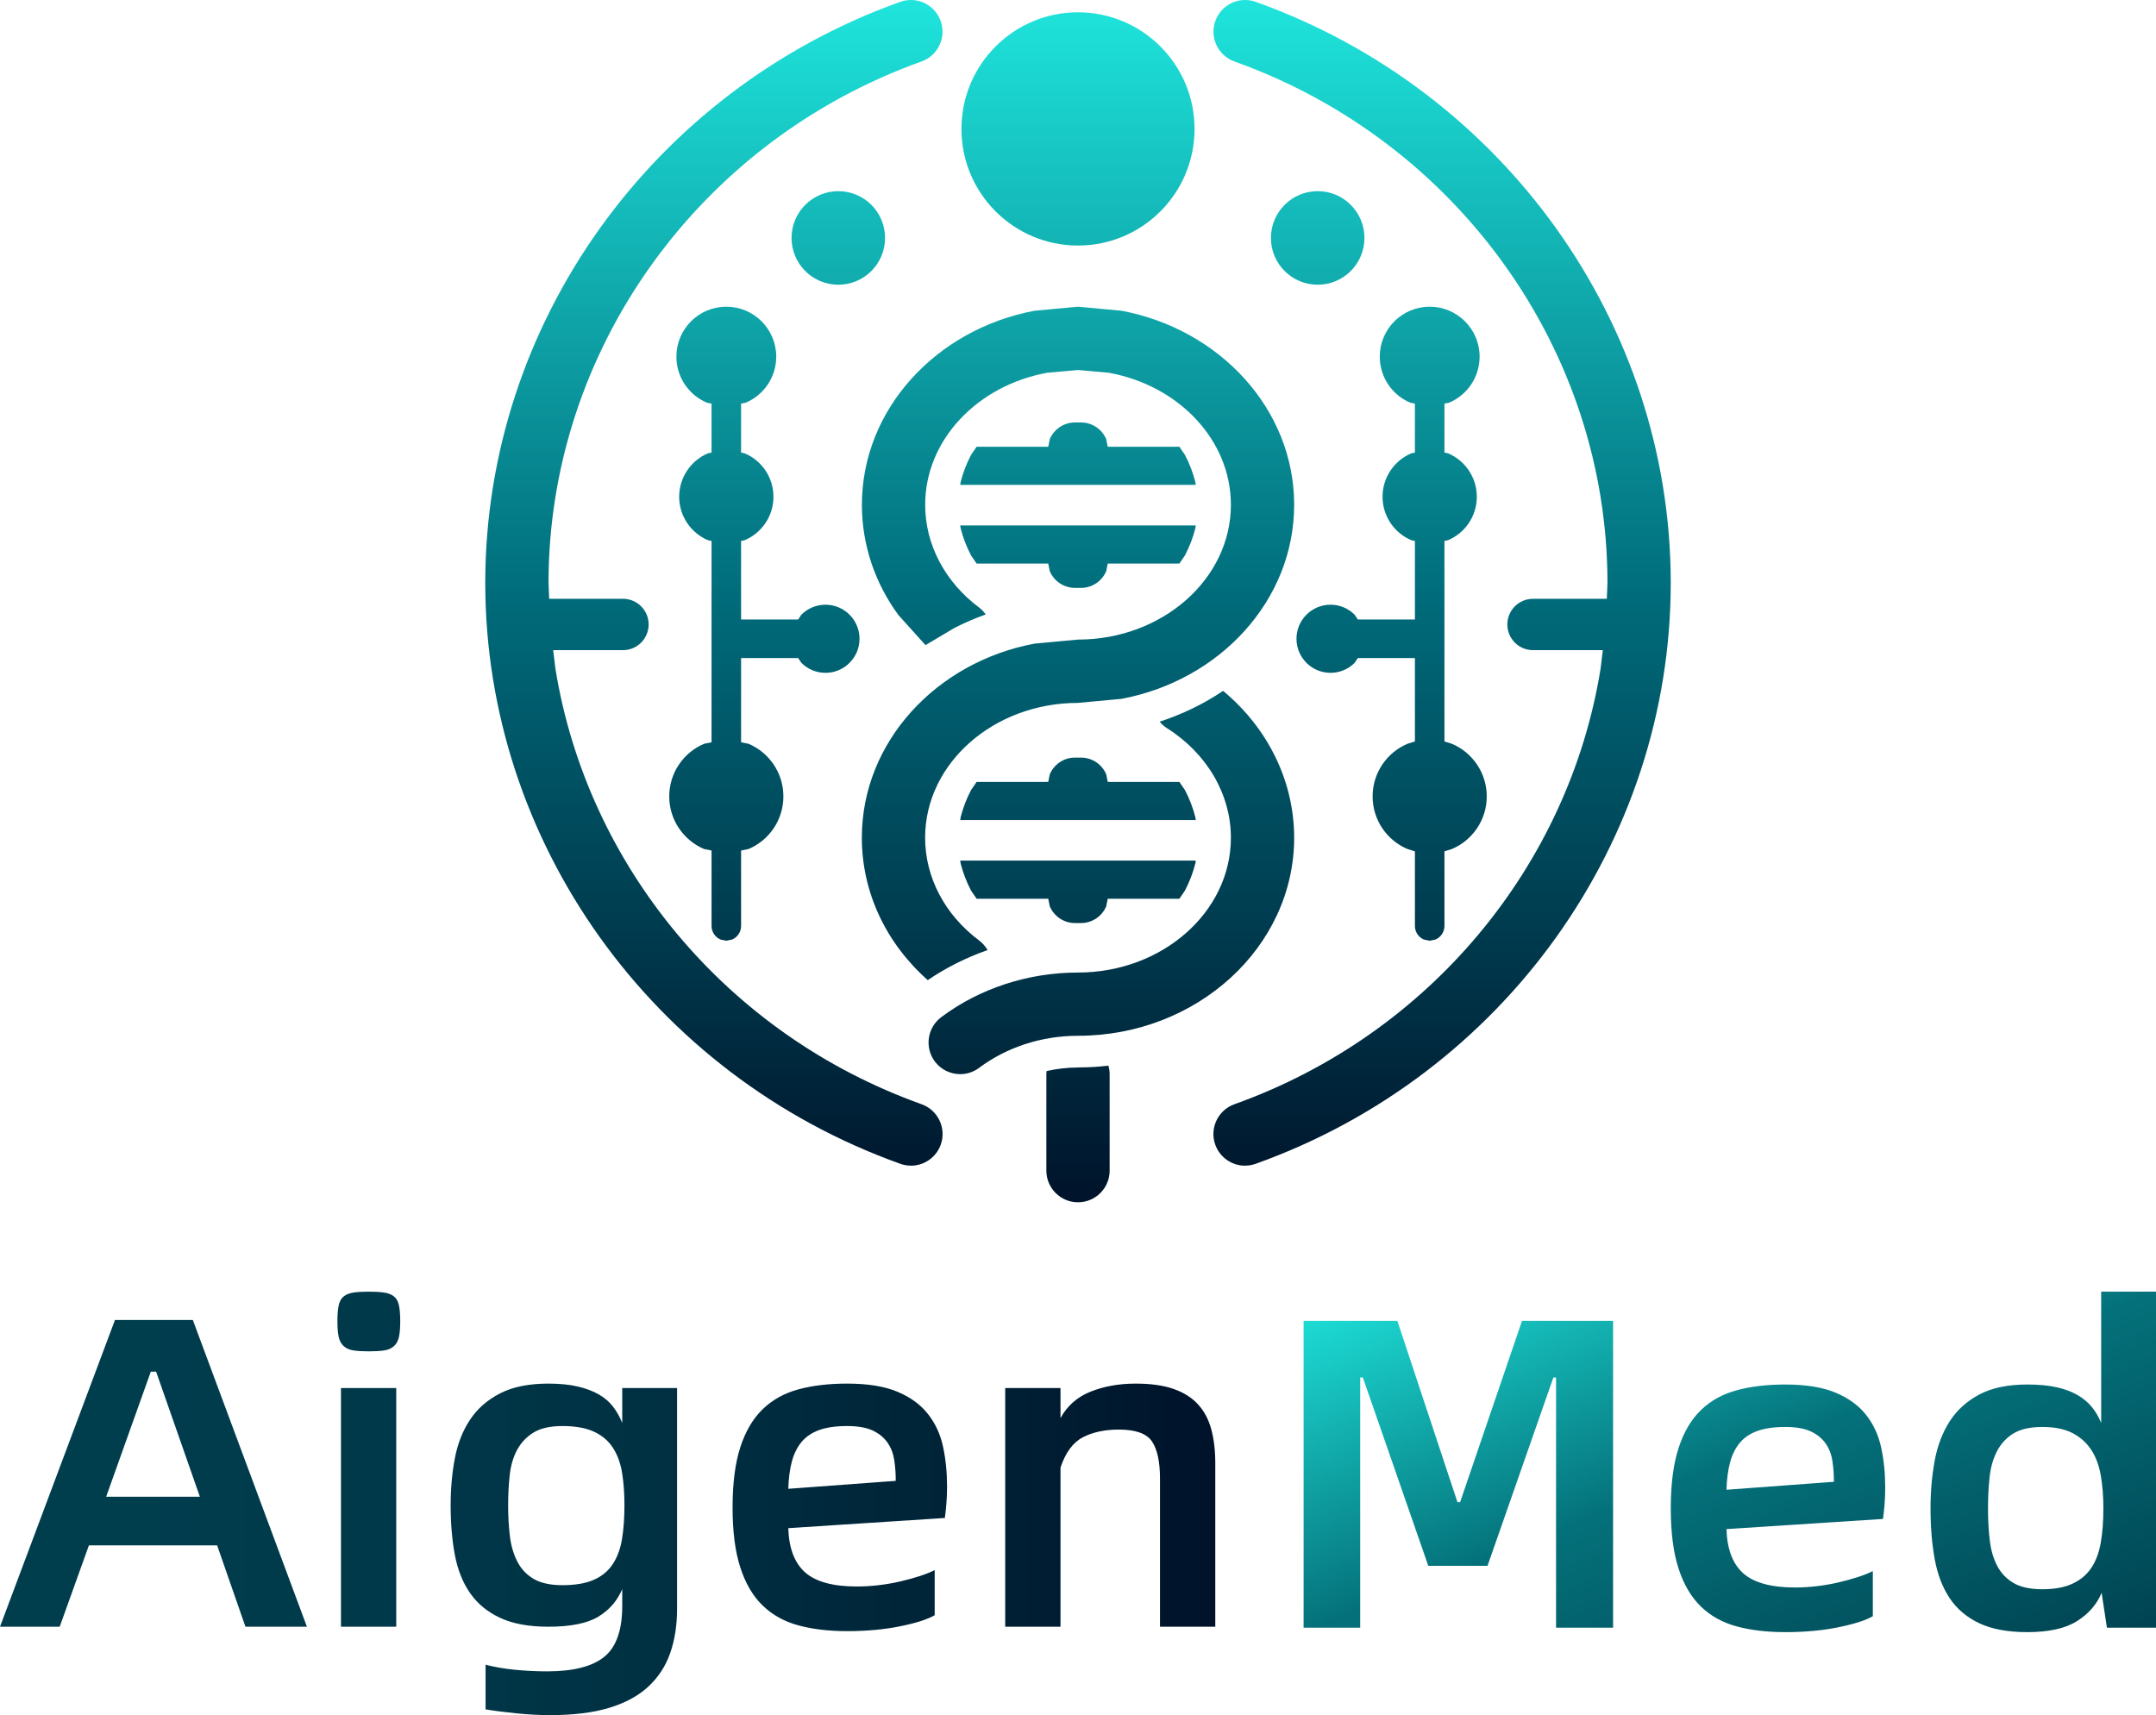 <svg width="2026" height="1612" xmlns="http://www.w3.org/2000/svg" xmlns:xlink="http://www.w3.org/1999/xlink" xml:space="preserve" overflow="hidden"><defs><linearGradient x1="2200" y1="379" x2="2200" y2="1509" gradientUnits="userSpaceOnUse" spreadMethod="reflect" id="fill0"><stop offset="0" stop-color="#1FE5DC"/><stop offset="0.5" stop-color="#006B7A"/><stop offset="1" stop-color="#00132A"/></linearGradient><linearGradient x1="1187" y1="1792" x2="2329" y2="1792" gradientUnits="userSpaceOnUse" spreadMethod="reflect" id="fill1"><stop offset="0" stop-color="#003E4E"/><stop offset="0.024" stop-color="#003D4D"/><stop offset="0.048" stop-color="#003D4D"/><stop offset="0.071" stop-color="#003D4D"/><stop offset="0.095" stop-color="#003D4D"/><stop offset="0.119" stop-color="#003D4D"/><stop offset="0.143" stop-color="#003C4D"/><stop offset="0.167" stop-color="#003C4C"/><stop offset="0.19" stop-color="#003C4C"/><stop offset="0.214" stop-color="#003B4B"/><stop offset="0.238" stop-color="#003B4B"/><stop offset="0.262" stop-color="#003A4B"/><stop offset="0.286" stop-color="#00394A"/><stop offset="0.31" stop-color="#00394A"/><stop offset="0.333" stop-color="#003849"/><stop offset="0.357" stop-color="#003748"/><stop offset="0.381" stop-color="#003648"/><stop offset="0.405" stop-color="#003647"/><stop offset="0.429" stop-color="#003546"/><stop offset="0.452" stop-color="#003445"/><stop offset="0.476" stop-color="#003345"/><stop offset="0.5" stop-color="#003244"/><stop offset="0.524" stop-color="#003143"/><stop offset="0.548" stop-color="#003042"/><stop offset="0.571" stop-color="#002E41"/><stop offset="0.595" stop-color="#002D40"/><stop offset="0.619" stop-color="#002C3F"/><stop offset="0.643" stop-color="#002B3E"/><stop offset="0.667" stop-color="#00293D"/><stop offset="0.69" stop-color="#00283C"/><stop offset="0.714" stop-color="#00273A"/><stop offset="0.738" stop-color="#002539"/><stop offset="0.762" stop-color="#002438"/><stop offset="0.786" stop-color="#002237"/><stop offset="0.81" stop-color="#002135"/><stop offset="0.833" stop-color="#001F34"/><stop offset="0.857" stop-color="#001D33"/><stop offset="0.881" stop-color="#001C31"/><stop offset="0.905" stop-color="#001A30"/><stop offset="0.929" stop-color="#00182E"/><stop offset="0.952" stop-color="#00162D"/><stop offset="0.976" stop-color="#00142B"/><stop offset="1" stop-color="#00132A"/></linearGradient><linearGradient x1="2702.25" y1="1477.04" x2="2922.75" y2="2028.96" gradientUnits="userSpaceOnUse" spreadMethod="reflect" id="fill2"><stop offset="0" stop-color="#1FE5DC"/><stop offset="0.5" stop-color="#04717A"/><stop offset="1" stop-color="#004251"/></linearGradient></defs><g transform="translate(-1187 -379)"><path d="M2228.6 1380.59C2229.25 1383.03 2229.73 1385.59 2229.73 1388.27L2229.73 1479.25C2229.73 1495.67 2216.41 1509 2200 1509 2183.59 1509 2170.27 1495.67 2170.27 1479.25L2170.27 1388.27C2170.27 1387.37 2170.45 1386.54 2170.51 1385.65 2180.08 1383.51 2189.95 1382.32 2200 1382.32L2200 1382.26C2209.69 1382.26 2219.2 1381.66 2228.6 1380.59ZM2310.65 1187.84 2310.34 1190.28C2308.1 1199.2 2304.78 1207.85 2300.46 1216.09L2295.27 1223.69 2230.02 1223.69 2227.96 1223.69 2226.52 1230.82C2222.62 1240.06 2213.48 1246.54 2202.83 1246.54L2197.17 1246.54C2186.52 1246.54 2177.38 1240.06 2173.47 1230.82L2172.04 1223.69 2169.98 1223.69 2104.73 1223.69 2099.54 1216.09C2095.21 1207.85 2091.89 1199.2 2089.66 1190.28L2089.35 1187.84 2169.98 1187.84 2230.02 1187.84ZM2197.17 1091.05 2202.83 1091.05C2213.48 1091.05 2222.62 1097.53 2226.52 1106.76L2227.96 1113.89 2230.02 1113.9 2295.27 1113.9 2300.46 1121.49C2304.78 1129.73 2308.1 1138.38 2310.34 1147.3L2310.64 1149.74 2230.02 1149.74 2169.98 1149.74 2089.35 1149.74 2089.66 1147.3C2091.89 1138.38 2095.21 1129.73 2099.54 1121.49L2104.73 1113.9 2169.98 1113.9 2172.04 1113.89 2173.47 1106.76C2177.38 1097.53 2186.52 1091.05 2197.17 1091.05ZM2336.36 1028.33C2378.51 1063.37 2403.13 1113.36 2403.13 1166.32 2403.13 1268.96 2311.98 1352.5 2199.97 1352.5 2165.96 1352.5 2133.02 1363.22 2107.1 1382.61 2101.75 1386.66 2095.51 1388.56 2089.32 1388.56 2080.29 1388.56 2071.31 1384.46 2065.48 1376.66 2055.67 1363.51 2058.35 1344.83 2071.49 1335.01 2107.58 1307.94 2153.24 1293.06 2199.97 1293.06 2279.22 1293.06 2343.67 1236.23 2343.67 1166.38 2343.67 1125.56 2321.14 1087 2283.33 1063.2 2280.71 1061.53 2278.63 1059.51 2276.73 1057.3 2298.19 1050.28 2318.29 1040.52 2336.36 1028.33ZM2056.72 985.34 2056.74 985.364 2056.68 985.362ZM2089.35 872.835 2169.98 872.836 2230.02 872.835 2310.65 872.836 2310.34 875.276C2308.1 884.195 2304.78 892.845 2300.46 901.086L2295.27 908.684 2230.02 908.684 2227.96 908.684 2226.52 915.814C2222.62 925.051 2213.48 931.531 2202.83 931.531L2197.17 931.532C2186.52 931.532 2177.38 925.051 2173.47 915.814L2172.04 908.684 2169.98 908.684 2104.73 908.683 2099.54 901.086C2095.21 892.844 2091.89 884.195 2089.66 875.277ZM2197.17 776.041 2202.83 776.042C2213.48 776.041 2222.62 782.523 2226.52 791.758L2227.96 798.889 2230.02 798.889 2295.27 798.89 2300.46 806.486C2304.78 814.728 2308.11 823.379 2310.34 832.297L2310.65 834.738 2230.02 834.738 2169.98 834.737 2089.35 834.738 2089.66 832.296C2091.89 823.378 2095.21 814.728 2099.54 806.487L2104.73 798.89 2169.98 798.889 2172.04 798.89 2173.47 791.758C2177.38 782.522 2186.52 776.041 2197.17 776.041ZM2200.09 667.255 2200.19 667.275 2240.86 671.045C2333.34 688.44 2403.13 763.63 2403.13 853.443 2403.13 943.257 2333.35 1018.45 2240.86 1035.84L2200.08 1039.62 2200.03 1039.63C2120.78 1039.63 2056.33 1096.46 2056.33 1166.32 2056.33 1203.57 2074.82 1238.79 2107.1 1262.95 2110.43 1265.45 2113.05 1268.54 2115.01 1271.94 2095.09 1278.96 2076.13 1288.42 2058.82 1300.2 2019.29 1265.15 1996.87 1217.25 1996.87 1166.32 1996.87 1076.5 2066.65 1001.31 2159.14 983.917L2199.92 980.138 2199.97 980.128C2279.22 980.127 2343.67 923.301 2343.67 853.443 2343.67 792.317 2294.33 741.17 2228.9 729.338L2200.03 726.764 2171.16 729.337C2105.73 741.169 2056.39 792.317 2056.39 853.443 2056.39 890.692 2074.88 925.919 2107.16 950.077 2109.6 951.922 2111.56 954.124 2113.28 956.504 2103.12 960.134 2093.28 964.389 2083.82 969.216L2056.72 985.34 2031.27 957.095C2009.07 926.811 1996.93 890.931 1996.93 853.443 1996.93 763.629 2066.71 688.44 2159.2 671.046L2199.87 667.275 2199.97 667.255 2200.03 667.261ZM1869.52 667.255C1895.43 667.255 1916.43 688.274 1916.43 714.204 1916.43 733.65 1904.62 750.337 1887.78 757.463L1883.4 758.349 1883.4 804.36 1886.77 805.039C1902.66 811.768 1913.82 827.523 1913.82 845.886 1913.82 864.248 1902.66 880.003 1886.76 886.733L1883.4 887.413 1883.4 961.227 1937.04 961.226 1940.07 956.727C1945.86 950.935 1953.86 947.352 1962.69 947.351 1980.35 947.351 1994.68 961.684 1994.68 979.365 1994.68 997.046 1980.35 1011.38 1962.69 1011.38 1953.86 1011.38 1945.86 1007.79 1940.07 1002L1937.04 997.503 1883.4 997.503 1883.4 1076.65 1890.4 1078.06C1909.65 1086.21 1923.15 1105.29 1923.15 1127.52 1923.15 1149.75 1909.65 1168.83 1890.4 1176.97L1883.4 1178.39 1883.4 1249.27C1883.4 1255.03 1879.91 1259.96 1874.92 1262.07L1869.52 1263.16 1869.52 1263.16 1864.12 1262.07C1859.14 1259.96 1855.65 1255.02 1855.65 1249.27L1855.65 1178.39 1848.65 1176.97C1829.4 1168.83 1815.89 1149.75 1815.89 1127.52 1815.9 1105.29 1829.4 1086.21 1848.65 1078.06L1855.65 1076.65 1855.65 887.412 1852.28 886.733C1836.38 880.003 1825.23 864.249 1825.23 845.886 1825.23 827.524 1836.38 811.769 1852.28 805.039L1855.65 804.36 1855.65 758.349 1851.26 757.463C1834.43 750.336 1822.61 733.65 1822.61 714.204 1822.61 688.274 1843.62 667.254 1869.52 667.255ZM2530.48 667.254C2556.38 667.254 2577.39 688.275 2577.39 714.203 2577.39 733.651 2565.57 750.336 2548.74 757.463L2544.35 758.349 2544.35 804.359 2547.72 805.039C2563.61 811.768 2574.77 827.524 2574.77 845.886 2574.77 864.248 2563.62 880.003 2547.72 886.733L2544.35 887.413 2544.35 1075.89 2551.35 1078.06C2570.6 1086.21 2584.1 1105.29 2584.1 1127.52 2584.1 1149.75 2570.6 1168.83 2551.35 1176.97L2544.35 1179.15 2544.35 1249.27C2544.35 1255.02 2540.86 1259.96 2535.88 1262.07L2530.48 1263.16 2525.08 1262.07C2520.09 1259.96 2516.6 1255.02 2516.6 1249.27L2516.6 1179.15 2509.6 1176.97C2490.35 1168.83 2476.85 1149.75 2476.85 1127.52 2476.85 1105.29 2490.35 1086.21 2509.6 1078.06L2516.6 1075.89 2516.6 997.503 2462.96 997.503 2459.93 1002C2454.14 1007.79 2446.14 1011.38 2437.31 1011.38 2419.64 1011.38 2405.32 997.045 2405.32 979.365 2405.32 961.684 2419.64 947.352 2437.31 947.351 2446.14 947.352 2454.14 950.934 2459.93 956.728L2462.96 961.227 2516.6 961.227 2516.6 887.413 2513.24 886.733C2497.34 880.003 2486.18 864.249 2486.18 845.886 2486.18 827.524 2497.34 811.769 2513.24 805.039L2516.6 804.359 2516.6 758.348 2512.22 757.463C2495.38 750.336 2483.57 733.65 2483.57 714.203 2483.57 688.275 2504.57 667.255 2530.48 667.254ZM1974.76 558.66C1999.02 558.66 2018.7 578.347 2018.7 602.633 2018.7 626.92 1999.02 646.607 1974.76 646.607 1950.49 646.607 1930.82 626.919 1930.82 602.633 1930.82 578.347 1950.49 558.66 1974.76 558.66ZM2425.24 558.66C2449.51 558.66 2469.18 578.348 2469.18 602.633 2469.18 626.919 2449.51 646.607 2425.24 646.606 2400.97 646.607 2381.3 626.919 2381.3 602.633 2381.3 578.347 2400.98 558.659 2425.24 558.66ZM2200 390.561C2260.48 390.561 2309.52 439.633 2309.52 500.167 2309.52 560.701 2260.48 609.774 2200 609.774 2139.52 609.773 2090.48 560.701 2090.48 500.167 2090.48 439.633 2139.52 390.561 2200 390.561ZM2355.35 379.049C2359.21 378.827 2363.17 379.358 2367.03 380.742 2600.28 464.167 2757 683.618 2757 926.811 2757 1170 2600.28 1389.4 2366.97 1472.82 2363.7 1474.01 2360.32 1474.55 2356.99 1474.55L2356.99 1474.61C2344.8 1474.61 2333.32 1466.99 2328.98 1454.85 2323.45 1439.38 2331.54 1422.36 2347 1416.83 2530.48 1351.23 2661.26 1192.27 2691.08 1007.42L2693.18 990.055 2627.57 990.055C2614.26 990.055 2603.47 979.253 2603.47 965.927 2603.47 952.602 2614.26 941.799 2627.57 941.799L2696.68 941.799 2696.94 941.851 2697.54 926.812C2697.54 708.67 2556.7 511.77 2347.06 436.795 2331.6 431.261 2323.51 414.243 2329.04 398.772 2333.19 387.169 2343.79 379.715 2355.35 379.049ZM2044.64 379.049C2056.21 379.715 2066.81 387.168 2070.96 398.772 2076.49 414.243 2068.4 431.261 2052.94 436.795 1843.3 511.771 1702.45 708.67 1702.45 926.811L1703.06 941.851 1703.32 941.8 1772.43 941.8C1785.74 941.799 1796.53 952.602 1796.53 965.927 1796.53 979.253 1785.74 990.056 1772.43 990.055L1706.82 990.056 1708.92 1007.42C1738.74 1192.27 1869.52 1351.23 2053 1416.83 2068.46 1422.36 2076.54 1439.38 2071.02 1454.85 2066.68 1466.99 2055.2 1474.61 2043.01 1474.61L2043.01 1474.55C2039.68 1474.55 2036.29 1474.01 2033.02 1472.82 1799.72 1389.4 1643 1170 1643 926.812 1643 683.619 1799.72 464.167 2032.96 380.742 2036.83 379.359 2040.79 378.827 2044.64 379.049Z" fill="url(#fill0)" fill-rule="evenodd"/><path d="M1983.03 1719.3C1972.51 1719.3 1963.78 1720.54 1956.85 1723.04 1949.93 1725.53 1944.39 1729.27 1940.23 1734.25 1936.07 1739.24 1933.03 1745.4 1931.09 1752.74 1929.15 1760.08 1928.04 1768.6 1927.76 1778.29L2028.75 1770.81C2028.75 1763.89 2028.26 1757.31 2027.29 1751.08 2026.32 1744.85 2024.18 1739.38 2020.85 1734.67 2017.53 1729.96 2012.89 1726.22 2006.93 1723.45 2000.97 1720.68 1993.01 1719.3 1983.03 1719.3ZM1715.61 1719.3C1703.98 1719.3 1694.83 1721.37 1688.18 1725.53 1681.53 1729.68 1676.41 1735.15 1672.81 1741.94 1669.21 1748.72 1666.92 1756.62 1665.95 1765.62 1664.98 1774.62 1664.5 1783.97 1664.5 1793.66 1664.5 1804.19 1665.05 1813.95 1666.16 1822.95 1667.27 1831.95 1669.62 1839.92 1673.22 1846.84 1676.82 1853.76 1681.95 1859.16 1688.6 1863.04 1695.25 1866.92 1704.25 1868.86 1715.61 1868.86 1727.52 1868.86 1737.29 1867.2 1744.91 1863.87 1752.53 1860.55 1758.48 1855.63 1762.78 1849.12 1767.07 1842.62 1769.98 1834.72 1771.51 1825.44 1773.03 1816.17 1773.79 1805.57 1773.79 1793.66 1773.79 1782.31 1773.03 1772.06 1771.51 1762.92 1769.98 1753.78 1767.07 1745.95 1762.78 1739.45 1758.48 1732.94 1752.53 1727.95 1744.91 1724.49 1737.29 1721.03 1727.52 1719.3 1715.61 1719.3ZM1507.41 1683.57 1559.36 1683.57 1559.36 1907.91 1507.41 1907.91ZM2254.2 1679.41C2268.33 1679.41 2280.17 1681.08 2289.73 1684.4 2299.29 1687.72 2306.97 1692.57 2312.79 1698.94 2318.61 1705.31 2322.77 1713.13 2325.26 1722.41 2327.75 1731.69 2329 1742.28 2329 1754.19L2329 1907.91 2277.05 1907.91 2277.05 1768.73C2277.05 1752.95 2274.56 1741.32 2269.57 1733.84 2264.59 1726.36 2254.2 1722.62 2238.4 1722.62 2225.11 1722.62 2213.82 1725.04 2204.54 1729.89 2195.25 1734.74 2188.26 1744.22 2183.55 1758.35L2183.55 1907.91 2131.6 1907.91 2131.6 1683.57 2183.55 1683.57 2183.55 1711.82C2189.92 1700.19 2199.41 1691.88 2212.02 1686.89 2224.62 1681.91 2238.68 1679.41 2254.2 1679.41ZM1983.03 1679.41C2002.43 1679.41 2018.22 1681.98 2030.41 1687.1 2042.6 1692.22 2052.16 1699.22 2059.08 1708.08 2066.01 1716.94 2070.72 1727.19 2073.21 1738.82 2075.71 1750.46 2076.95 1762.92 2076.95 1776.21 2076.95 1781.75 2076.75 1787.08 2076.33 1792.21 2075.91 1797.33 2075.43 1801.83 2074.88 1805.71L1927.76 1815.27C1928.32 1834.1 1933.58 1847.95 1943.55 1856.81 1953.53 1865.67 1969.74 1870.1 1992.18 1870.1 1998.83 1870.1 2005.68 1869.69 2012.75 1868.86 2019.81 1868.03 2026.6 1866.85 2033.11 1865.33 2039.62 1863.8 2045.65 1862.14 2051.19 1860.34 2056.73 1858.54 2061.44 1856.67 2065.32 1854.73L2065.32 1897.11C2058.67 1900.99 2047.86 1904.45 2032.9 1907.49 2017.94 1910.54 2001.32 1912.06 1983.03 1912.06 1965.86 1912.06 1950.62 1910.26 1937.32 1906.66 1924.02 1903.06 1912.8 1896.83 1903.66 1887.97 1894.52 1879.11 1887.52 1867.2 1882.67 1852.24 1877.82 1837.28 1875.4 1818.45 1875.4 1795.74 1875.4 1773.03 1877.82 1754.19 1882.67 1739.24 1887.52 1724.28 1894.52 1712.37 1903.66 1703.51 1912.8 1694.65 1924.02 1688.41 1937.32 1684.81 1950.62 1681.21 1965.86 1679.41 1983.03 1679.41ZM1702.31 1679.41C1712.84 1679.41 1721.98 1680.31 1729.74 1682.11 1737.5 1683.91 1744.15 1686.41 1749.69 1689.59 1755.23 1692.78 1759.73 1696.65 1763.19 1701.22 1766.66 1705.79 1769.5 1710.85 1771.71 1716.39L1771.71 1683.57 1823.25 1683.57 1823.25 1890.88C1823.25 1906.39 1821.1 1920.3 1816.8 1932.63 1812.51 1944.95 1805.65 1955.48 1796.23 1964.2 1786.81 1972.93 1774.55 1979.58 1759.45 1984.15 1744.36 1988.71 1725.86 1991 1703.98 1991 1694 1991 1683.47 1990.45 1672.39 1989.34 1661.31 1988.23 1651.61 1986.98 1643.3 1985.6L1643.3 1943.64C1651.89 1945.85 1661.24 1947.45 1671.35 1948.42 1681.46 1949.39 1691.37 1949.87 1701.07 1949.87 1725.72 1949.87 1743.66 1945.3 1754.88 1936.16 1766.1 1927.02 1771.71 1911.1 1771.71 1888.38L1771.71 1872.6C1767 1883.68 1759.45 1892.33 1749.07 1898.56 1738.68 1904.79 1723.09 1907.91 1702.31 1907.91 1684.03 1907.91 1668.93 1905.14 1657.02 1899.6 1645.1 1894.06 1635.68 1886.31 1628.76 1876.34 1621.83 1866.37 1617.05 1854.39 1614.42 1840.4 1611.79 1826.41 1610.47 1810.83 1610.47 1793.66 1610.47 1778.15 1611.79 1763.47 1614.42 1749.62 1617.05 1735.78 1621.83 1723.66 1628.76 1713.27 1635.68 1702.89 1645.1 1694.65 1657.02 1688.55 1668.93 1682.46 1684.03 1679.41 1702.31 1679.41ZM1328.71 1668.2 1286.74 1785.77 1374.84 1785.77 1333.7 1668.2ZM1295.05 1619.59 1368.19 1619.59 1475.41 1907.91 1417.64 1907.91 1391.05 1831.47 1270.53 1831.47 1243.1 1907.91 1187 1907.91ZM1533.59 1593C1539.41 1593 1544.19 1593.28 1547.93 1593.83 1551.67 1594.38 1554.71 1595.56 1557.07 1597.36 1559.42 1599.16 1561.02 1601.93 1561.85 1605.67 1562.68 1609.41 1563.1 1614.46 1563.1 1620.83 1563.1 1627.21 1562.68 1632.19 1561.85 1635.79 1561.02 1639.39 1559.42 1642.23 1557.07 1644.31 1554.71 1646.39 1551.67 1647.7 1547.93 1648.25 1544.19 1648.81 1539.41 1649.09 1533.59 1649.09 1527.77 1649.09 1522.99 1648.81 1519.25 1648.25 1515.51 1647.7 1512.46 1646.39 1510.11 1644.31 1507.75 1642.23 1506.16 1639.39 1505.33 1635.79 1504.5 1632.19 1504.08 1627.21 1504.08 1620.83 1504.08 1614.46 1504.5 1609.41 1505.33 1605.67 1506.16 1601.93 1507.75 1599.16 1510.11 1597.36 1512.46 1595.56 1515.51 1594.38 1519.25 1593.83 1522.99 1593.28 1527.77 1593 1533.59 1593Z" fill="url(#fill1)" fill-rule="evenodd"/><path d="M3106.23 1720.17C3094.59 1720.17 3085.45 1722.25 3078.81 1726.4 3072.16 1730.56 3067.04 1736.17 3063.44 1743.23 3059.83 1750.3 3057.55 1758.47 3056.58 1767.75 3055.61 1777.03 3055.13 1786.66 3055.13 1796.64 3055.13 1807.44 3055.68 1817.48 3056.79 1826.77 3057.9 1836.05 3060.25 1844.08 3063.85 1850.87 3067.45 1857.66 3072.58 1862.99 3079.22 1866.87 3085.87 1870.75 3094.87 1872.69 3106.23 1872.69 3117.58 1872.69 3127 1870.96 3134.48 1867.49 3141.96 1864.03 3147.84 1859.11 3152.14 1852.74 3156.43 1846.37 3159.41 1838.47 3161.07 1829.05 3162.73 1819.63 3163.56 1808.83 3163.56 1796.64 3163.56 1785.28 3162.73 1774.89 3161.07 1765.47 3159.41 1756.05 3156.36 1748.01 3151.93 1741.36 3147.5 1734.71 3141.61 1729.52 3134.27 1725.78 3126.93 1722.04 3117.58 1720.17 3106.23 1720.17ZM2864.64 1720.17C2854.11 1720.17 2845.39 1721.42 2838.47 1723.91 2831.54 1726.4 2826 1730.14 2821.85 1735.13 2817.69 1740.12 2814.65 1746.28 2812.71 1753.62 2810.77 1760.97 2809.66 1769.48 2809.38 1779.18L2910.34 1771.7C2910.34 1764.77 2909.86 1758.19 2908.89 1751.96 2907.92 1745.73 2905.77 1740.26 2902.45 1735.55 2899.12 1730.84 2894.48 1727.1 2888.53 1724.32 2882.57 1721.55 2874.61 1720.17 2864.64 1720.17ZM2864.64 1680.27C2884.03 1680.27 2899.81 1682.84 2912 1687.96 2924.19 1693.09 2933.74 1700.08 2940.67 1708.95 2947.59 1717.81 2952.3 1728.06 2954.79 1739.7 2957.29 1751.34 2958.53 1763.81 2958.53 1777.1 2958.53 1782.64 2958.33 1787.98 2957.91 1793.1 2957.49 1798.23 2957.01 1802.73 2956.46 1806.61L2809.38 1816.17C2809.94 1835.01 2815.2 1848.86 2825.17 1857.73 2835.14 1866.59 2851.35 1871.03 2873.78 1871.03 2880.43 1871.03 2887.28 1870.61 2894.34 1869.78 2901.41 1868.95 2908.19 1867.77 2914.7 1866.25 2921.21 1864.72 2927.24 1863.06 2932.77 1861.26 2938.31 1859.46 2943.02 1857.59 2946.9 1855.65L2946.9 1898.04C2940.25 1901.92 2929.45 1905.38 2914.49 1908.43 2899.54 1911.48 2882.92 1913 2864.64 1913 2847.47 1913 2832.23 1911.2 2818.94 1907.6 2805.65 1904 2794.43 1897.76 2785.29 1888.9 2776.15 1880.03 2769.15 1868.12 2764.31 1853.16 2759.46 1838.19 2757.04 1819.35 2757.04 1796.64 2757.04 1773.92 2759.46 1755.08 2764.31 1740.12 2769.15 1725.16 2776.15 1713.24 2785.29 1704.38 2794.43 1695.51 2805.65 1689.28 2818.94 1685.68 2832.23 1682.07 2847.47 1680.27 2864.64 1680.27ZM2412 1620.43 2500.08 1620.43 2556.58 1790.82 2559.07 1790.82 2617.24 1620.43 2702.82 1620.43 2702.82 1908.84 2649.23 1908.84 2649.23 1673.62 2646.73 1673.62 2584.83 1850.66 2529.16 1850.66 2467.67 1673.62 2465.18 1673.62 2465.18 1908.84 2412 1908.84ZM3161.48 1593 3213 1593 3213 1908.84 3166.88 1908.84 3161.9 1876.01C3157.47 1886.82 3149.78 1895.68 3138.84 1902.61 3127.9 1909.54 3112.32 1913 3092.1 1913 3073.82 1913 3058.8 1910.23 3047.03 1904.69 3035.25 1899.15 3025.98 1891.32 3019.19 1881.21 3012.4 1871.1 3007.7 1858.84 3005.06 1844.43 3002.43 1830.02 3001.12 1814.09 3001.12 1796.64 3001.12 1780.84 3002.43 1765.88 3005.06 1751.75 3007.7 1737.62 3012.4 1725.29 3019.19 1714.77 3025.98 1704.24 3035.25 1695.86 3047.03 1689.62 3058.8 1683.39 3073.82 1680.27 3092.1 1680.27 3102.63 1680.27 3111.7 1681.1 3119.31 1682.77 3126.93 1684.43 3133.51 1686.85 3139.05 1690.04 3144.59 1693.22 3149.16 1697.03 3152.76 1701.47 3156.36 1705.9 3159.27 1710.89 3161.48 1716.43Z" fill="url(#fill2)" fill-rule="evenodd"/></g></svg>